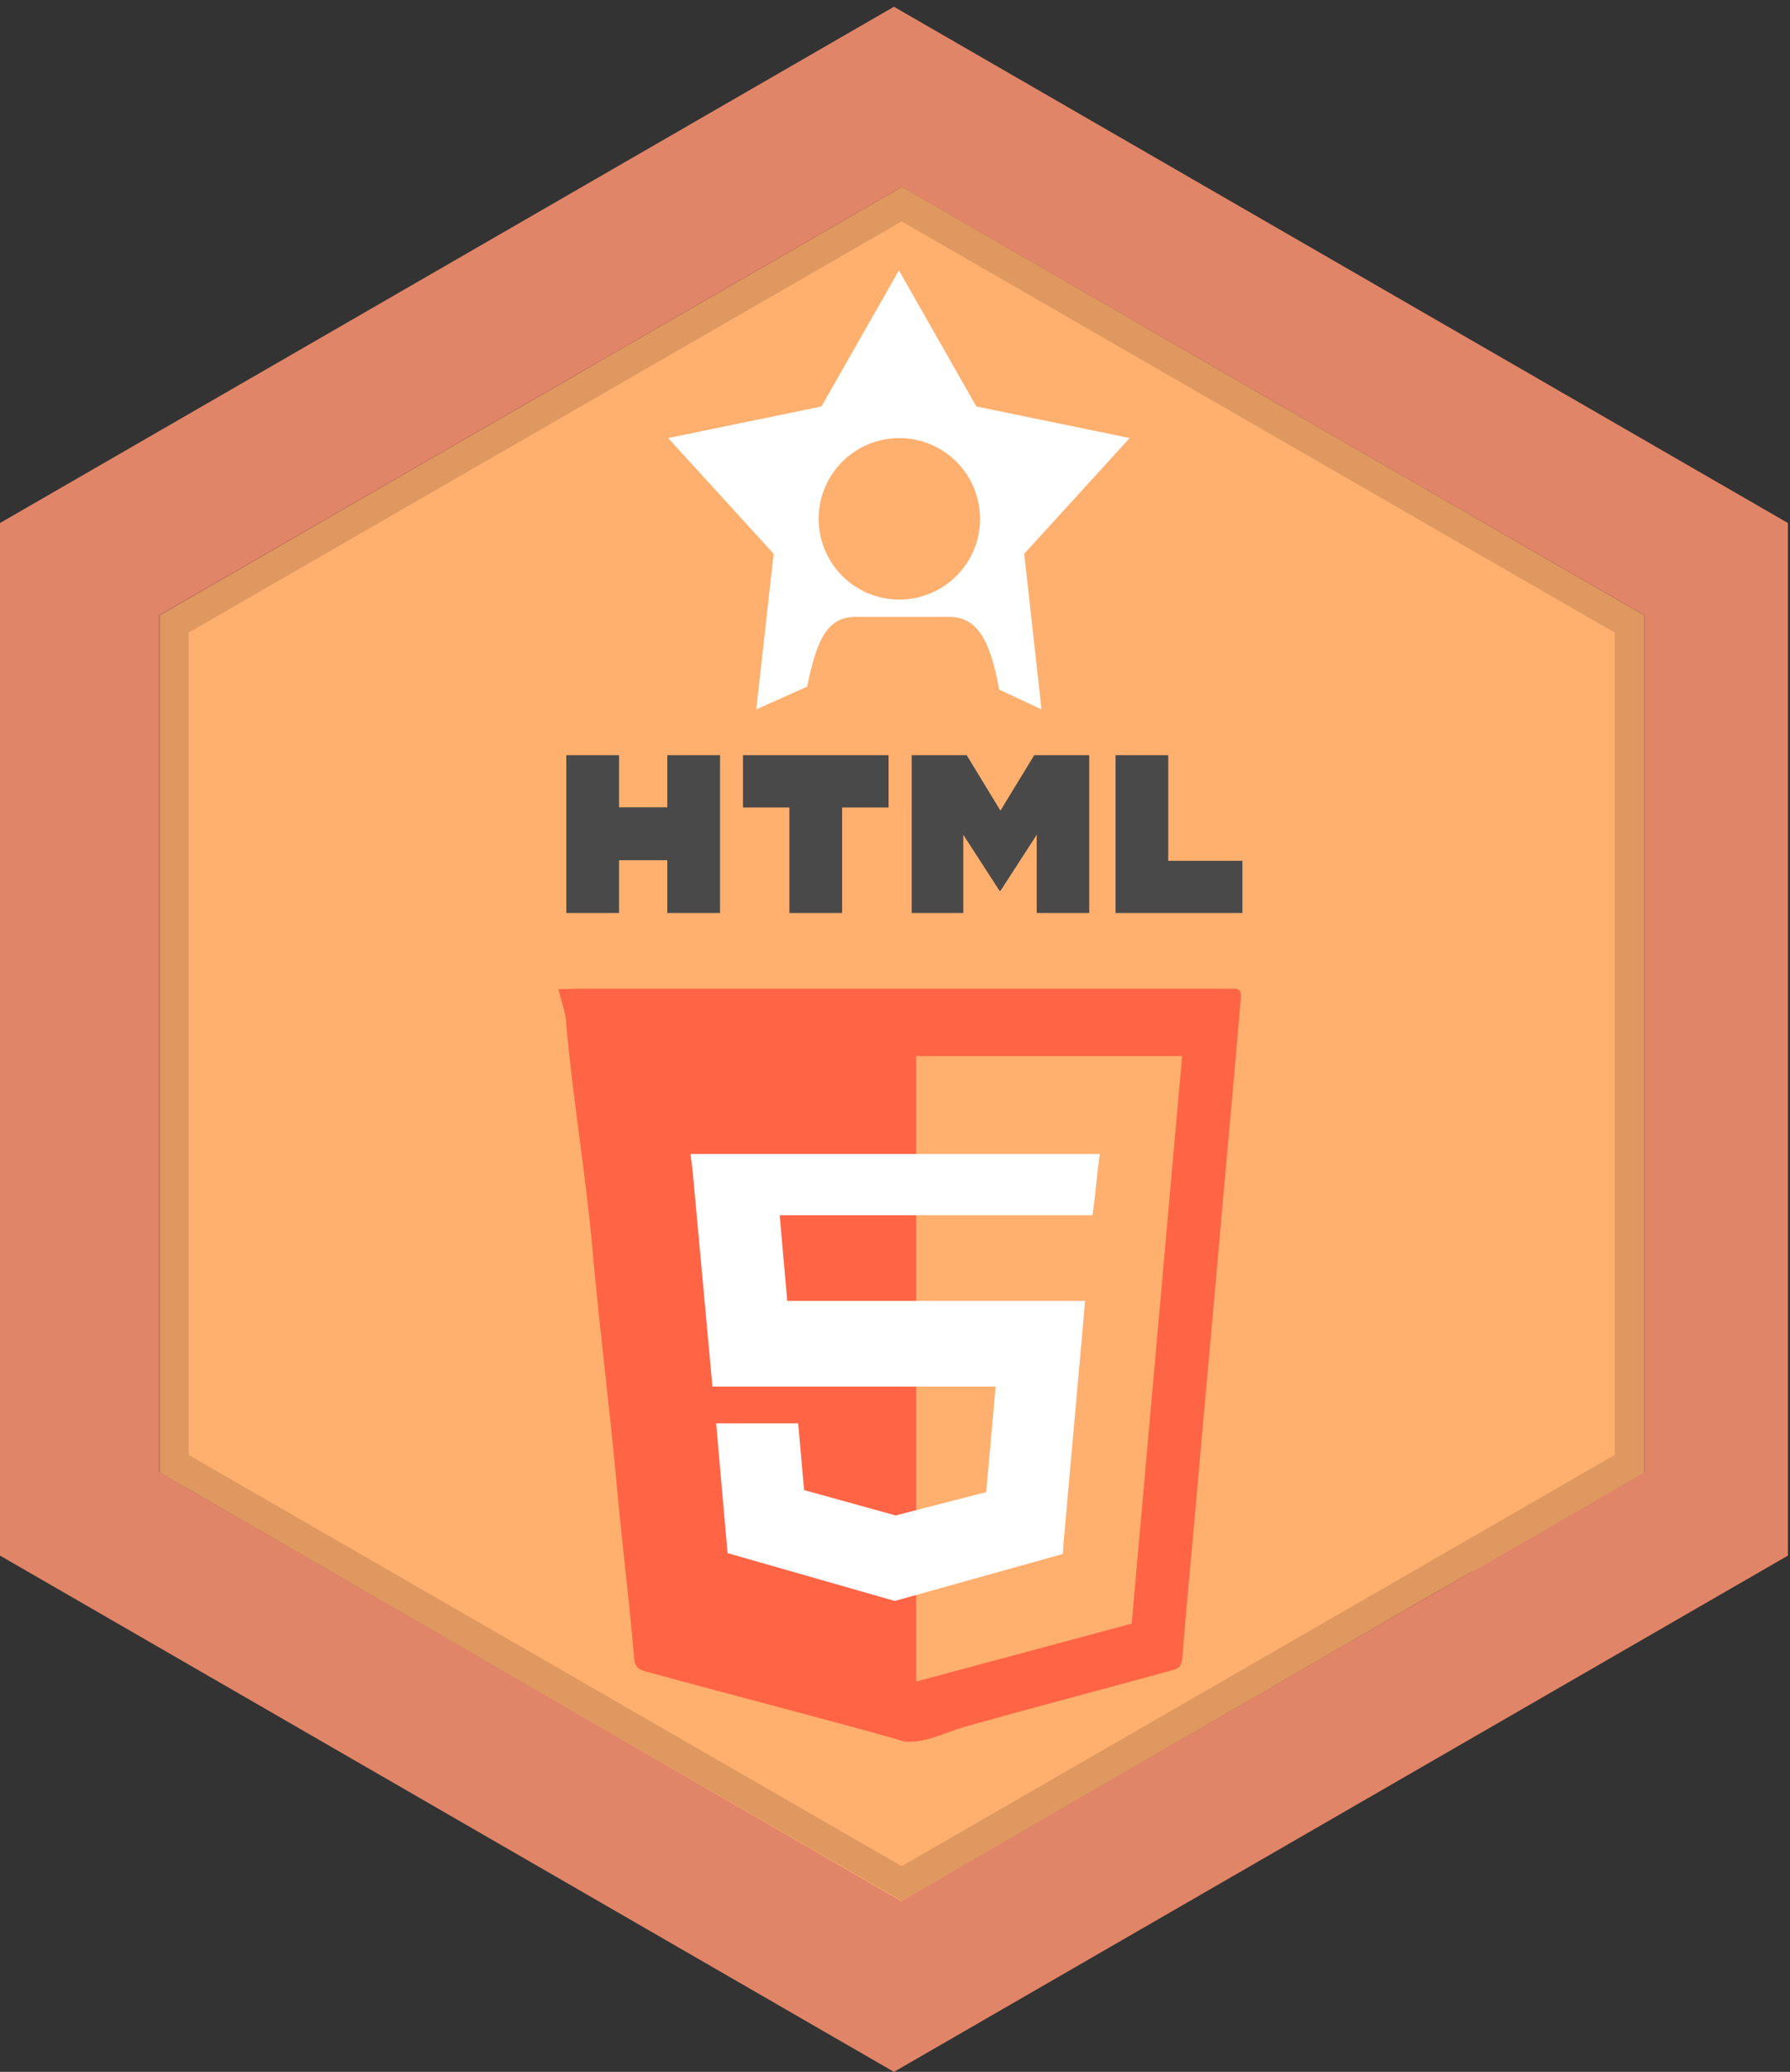 <svg xmlns="http://www.w3.org/2000/svg" width="110.979" height="128.417"><rect width="100%" height="100%" fill="#333333" stroke="none"/><path fill="#E18568" d="M110.851 96.417l-55.426 32L0 96.417V32.418l55.425-32 55.426 32z"/><path fill="#FFAF6E" d="M55.925 11.596l15.141 8.74.689.401 5.891 3.4 1.398.81 2.301 1.319.869.5 3.692 2.131.09.05 5.589 3.229 2.42 1.401 1.94 1.12 3.16 1.819 2.82 1.631v53.13l-10.429 6.019-.241.12-.13.06-.11.061-3.029 1.74-1.871 1.08-.039.029-3.25 1.879-2.25 1.301-1.66.961-1.711.988-.959.551-4.621 2.67-.629.371-.061.029-3.5 2.02-11.56 6.679-9.68-5.599-5.36-3.1-.691-.4-5.089-2.94-3.061-1.769-.569-.33-7.13-4.121-.091-.049-4.67-2.701-9.609-5.549v-53.13l14.33-8.28 6.92-3.99 3.41-1.96 1.159-.67 1.54-.901 2.801-1.609.69-.401 1.459-.839 5.721-3.3z"/><path fill="#FF6445" d="M76.421 61.281c-.172.012-.346 0-.521 0H35.698c-.281 0 .454.016-1.063.025 0 .129.111.369.111.5.366 1.28.318 1.168.375 1.809.409 4.623 1.211 9.25 1.618 13.875.426 4.861 1.063 9.723 1.501 14.584.324 3.59.78 7.18 1.085 10.771.042.494.297.639.721.756 5.157 1.416 10.334 2.74 15.485 4.176.219.061.445.172.65.172h.26c1.148 0 2.287-.621 3.439-.943 4.256-1.188 8.518-2.309 12.779-3.475.439-.119.604-.285.641-.768.209-2.713.477-5.404.717-8.117.191-2.129.373-4.252.564-6.379.24-2.711.49-5.418.732-8.127.189-2.129.373-4.258.564-6.387.242-2.709.49-5.418.729-8.128.111-1.269.209-2.539.326-3.808.036-.398-.12-.561-.511-.536zm-6.257 39.353l-13.365 3.592v-38.77h16.492l-3.127 35.178z"/><path fill="#FFF" d="M68.187 71.527l-.119.898-.235 2.18-.101.715H48.341l.467 5.312h18.463l-.121 1.448-1.192 13.332-.066.906-10.363 2.896-.031.022-10.389-2.971-.709-8.045h5.086l.369 4.137 5.652 1.566.022.018-.006.004-.01-.012 5.631-1.453.586-6.535H44.171l-1.242-13.512-.121-.906z"/><path fill="none" d="M55.505 93.966l.006-.002M55.529 85.781"/><path fill="#FFF" d="M55.529 99.238v.002-.002z"/><path fill="none" d="M55.529 70.433"/><path fill="#494949" d="M35.112 46.807h3.27v3.23h2.991v-3.23h3.269v9.78h-3.269v-3.274h-2.991v3.274h-3.27v-9.78zM48.943 50.049h-2.879v-3.242h9.027v3.242H52.21v6.538h-3.267v-6.538zM56.523 46.807h3.41l2.094 3.437 2.096-3.437h3.41v9.78h-3.256V51.74l-2.25 3.476h-.055l-2.248-3.476v4.847h-3.201zM69.162 46.807h3.267v6.548h4.6v3.232h-7.867z"/><g><path opacity=".13" d="M9.831 38.13v53.12l46.073 26.559 46.074-26.559V38.13L55.904 11.569 9.831 38.13zm90.282 1.08v50.969l-44.211 25.49-44.21-25.49V39.21l44.21-25.489 44.211 25.489z"/></g><path fill="#FFF" d="M70.039 27.151l-9.506-1.958-4.801-8.437-4.801 8.437-9.508 1.958 6.541 7.172-1.076 9.647 3.154-1.411c.574-2.759 1.174-4.325 3.004-4.325h5.783c1.875 0 2.582 1.64 3.119 4.508l2.625 1.228-1.073-9.647 6.539-7.172zm-14.28 10.011a5.003 5.003 0 1 1-.001-10.007 5.003 5.003 0 0 1 .001 10.007z"/></svg>